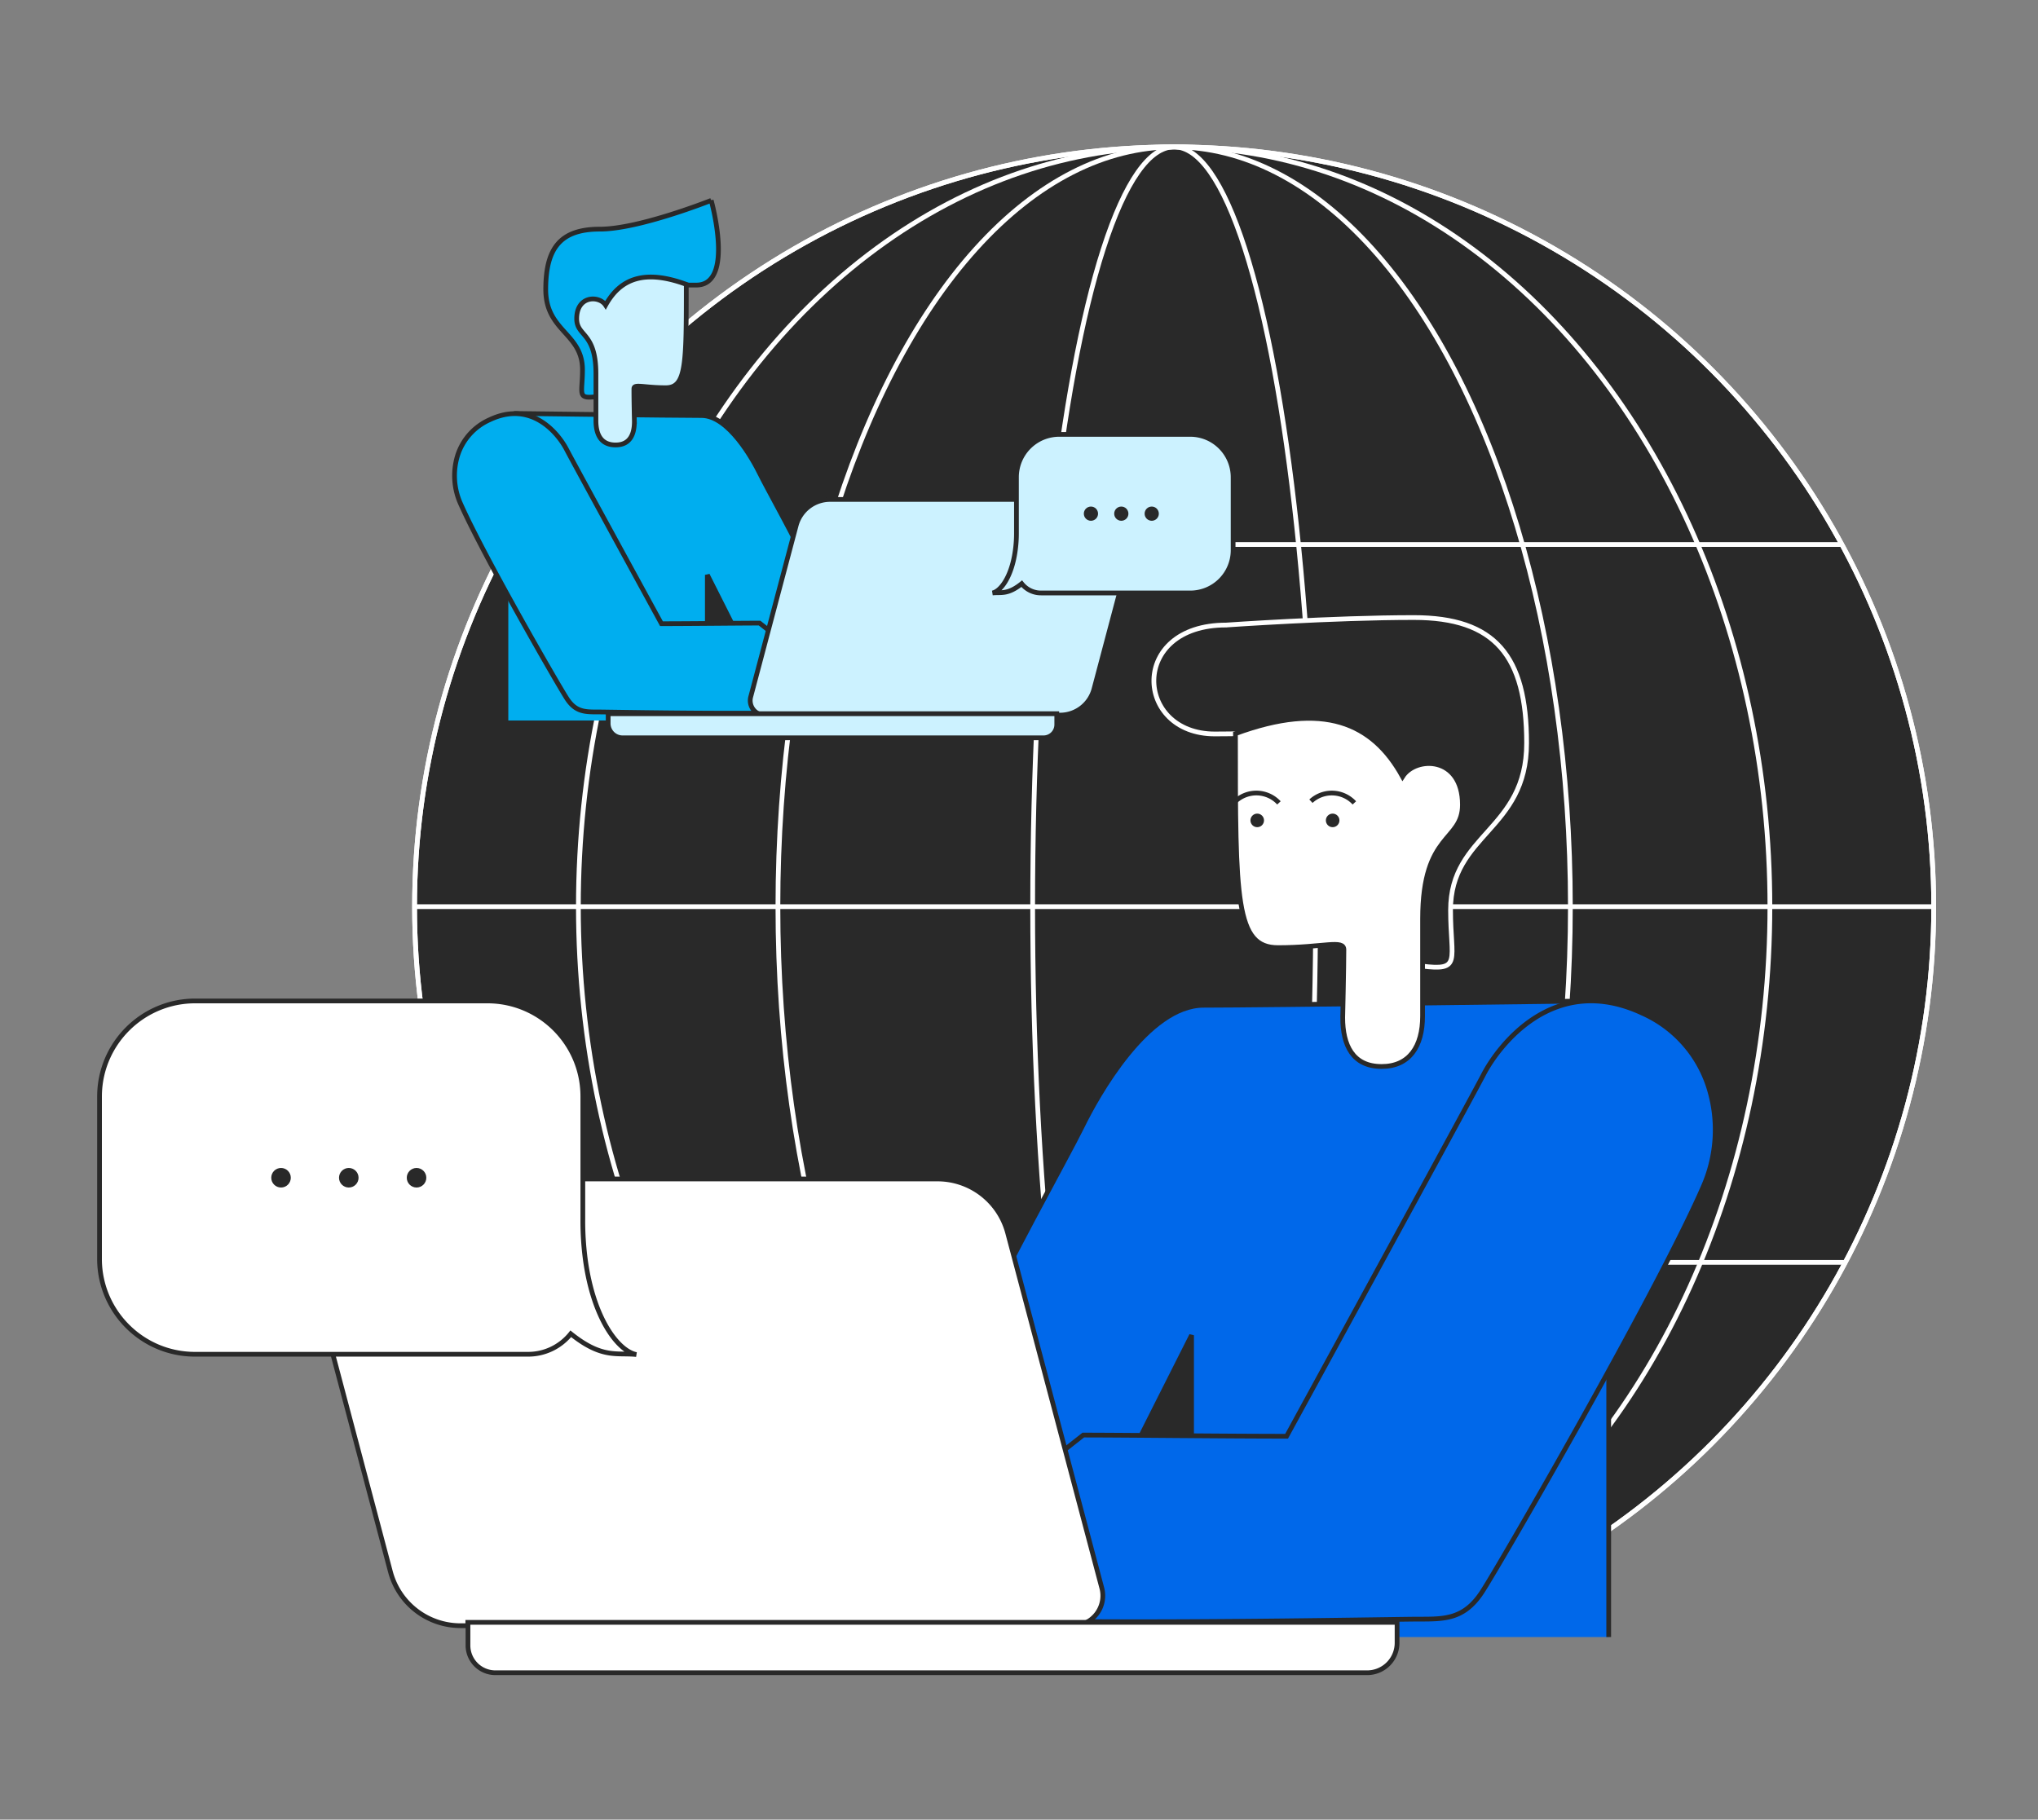 <svg width="430" height="384" xmlns="http://www.w3.org/2000/svg">
    <rect width="100%" height="100%" fill="#808080" stroke="none"/>
    <g fill="none" fill-rule="evenodd">
        <g transform="translate(21 31)">
            <ellipse stroke="#FFF" fill="#292929" fill-rule="nonzero" cx="226.734" cy="160.333" rx="160.266" ry="160.333"/>
            <ellipse stroke="#FFF" cx="226.734" cy="160.333" rx="160.266" ry="160.333"/>
            <ellipse stroke="#FFF" cx="226.734" cy="160.333" rx="125.7" ry="160.333"/>
            <ellipse stroke="#FFF" cx="226.734" cy="160.333" rx="83.602" ry="160.333"/>
            <ellipse stroke="#FFF" cx="226.734" cy="160.333" rx="29.851" ry="160.333"/>
            <path stroke="#FFF" d="M387 160.333H66.455M367.655 83.909H85.8M368.383 235.399H85.071"/>
            <path d="M230.412 314.466v-63.69l-22.517 44.67-18.728-53.193c-.383-1.47 15.123-29.27 18.184-35.544 3.062-6.274 13.74-25.565 25.592-25.565 11.852 0 80.96-.902 80.96-.902l4.519 77.919v56.305" stroke="#292929" fill="#0068EA" fill-rule="nonzero"/>
            <path d="M339.606 198.755a29.764 29.764 0 0 1-1.382 20.996c-10.123 23.033-43.209 80.204-46.579 85.292-3.778 5.706-7.889 5.644-13.358 5.644-7.148 0-108.255 2.124-113.737-1.951 4.272-6.608 43.011-36.891 43.011-36.891 8.333 0 30.48.247 42.9.247 0 0 38.592-70.607 41.567-76.35 2.975-5.743 14.654-21.75 33.517-12.919a25.587 25.587 0 0 1 14.061 15.932z" stroke="#292929" fill="#0068EA" fill-rule="nonzero"/>
            <path d="M237.696 100.903c-20.518 0-19.32 22.984-2.383 22.984 16.938 0 28.555-2.248 34.37 11.758 7.506 18.044 9.63 27.763 9.197 37.211 8.642 1.112 6.173-1.136 6.173-11.794 0-16.142 16.049-16.822 16.049-35.248 0-18.427-6.68-26.492-23.802-26.492-17.123 0-39.604 1.58-39.604 1.58z" stroke="#FFF" fill="#292929" fill-rule="nonzero"/>
            <path d="M262.3 183.737c0 5.805 2.099 10.325 8.21 10.325 5.827 0 8.642-4.211 8.642-10.634v-20.526c0-18.353 8.407-16.253 8.407-24.083 0-10.325-9.877-10.264-12.63-5.929-6.308-11.448-16.764-15.895-35.258-9.077 0 35.075 0 45.165 8.975 45.165 9.593 0 13.901-1.79 13.901.445 0 3.643-.247 14.314-.247 14.314z" stroke="#292929" fill="#FFF" fill-rule="nonzero"/>
            <path d="M255.597 138.078a6.48 6.48 0 0 1 9.16.358" stroke="#292929"/>
            <ellipse fill="#292929" fill-rule="nonzero" cx="260.177" cy="142.129" rx="1.432" ry="1.433"/>
            <path d="M239.671 138.078a6.492 6.492 0 0 1 9.173.358" stroke="#292929"/>
            <ellipse fill="#292929" fill-rule="nonzero" cx="244.264" cy="142.129" rx="1.432" ry="1.433"/>
            <path d="M205.34 312.07H76.194a15.297 15.297 0 0 1-14.814-11.374l-19.84-74.943a6.338 6.338 0 0 1 6.174-7.954h129.082a15.31 15.31 0 0 1 14.814 11.388l19.864 74.942a6.325 6.325 0 0 1-6.136 7.941z" stroke="#292929" fill="#FFF" fill-rule="nonzero"/>
            <path d="M77.701 311.366H273.77v4.323a6.31 6.31 0 0 1-6.308 6.311H83.516a5.779 5.779 0 0 1-5.778-5.78v-4.841l-.037-.013z" stroke="#292929" fill="#FFF" fill-rule="nonzero"/>
            <path d="M128.243 121.059v-30.74l10.864 21.563 9.049-25.676c.185-.716-7.309-14.129-8.79-17.167-1.482-3.038-6.63-12.35-12.345-12.35-5.716 0-39.086-.433-39.086-.433l-2.185 37.62v27.17" stroke="#292929" fill="#00AEEF" fill-rule="nonzero"/>
            <path d="M75.528 65.185a14.456 14.456 0 0 0 .667 10.165c4.938 11.115 20.851 38.718 22.48 41.164 1.828 2.754 3.816 2.73 6.445 2.73 3.457 0 52.27 1.024 54.912-.94-2.062-3.186-20.765-17.809-20.765-17.809-4.024 0-14.715.124-20.703.124 0 0-18.629-34.087-20.073-36.866-1.445-2.779-7.062-10.498-16.173-6.175a12.349 12.349 0 0 0-6.79 7.607zM129.058 11.288s5.024 17.871-3.148 17.871c-8.173 0-15.346.124-18.148 6.867-3.63 8.645.802 10.572-2.889 16.673-4.21.531-2.975-.543-2.975-5.669 0-7.756-7.753-8.077-7.753-16.944 0-8.868 3.21-12.734 11.457-12.734 8.246 0 23.456-6.064 23.456-6.064z" stroke="#292929" fill="#00AEEF" fill-rule="nonzero"/>
            <path d="M112.848 57.96c0 2.804-1.012 4.94-3.963 4.94-2.95 0-4.148-2.025-4.148-5.137v-9.88c0-8.856-4.061-7.843-4.061-11.622 0-4.94 4.765-4.94 6.098-2.865 3.05-5.521 8.099-7.67 17.025-4.385 0 16.933 0 21.811-4.334 21.811-4.63 0-6.716-.865-6.716.21-.024 1.766.1 6.928.1 6.928zM140.341 119.91h62.344a7.408 7.408 0 0 0 7.135-5.496l9.593-36.174a3.052 3.052 0 0 0-2.95-3.841h-62.344a7.408 7.408 0 0 0-7.136 5.496l-9.592 36.174a3.064 3.064 0 0 0 2.95 3.841z" stroke="#292929" fill="#CCF2FF" fill-rule="nonzero"/>
            <path d="M199.179 124.702h-88.824a3.038 3.038 0 0 1-3.037-3.038v-2.05h94.65v2.334a2.79 2.79 0 0 1-2.79 2.754zM239.178 69.706v15.537a9.039 9.039 0 0 1-9.037 8.892h-31.468a5.173 5.173 0 0 1-4.099-1.964c-2.988 2.396-4.395 1.766-6.173 1.964 1.692-.334 4.025-3.31 4.803-8.892.185-1.31.271-2.63.259-3.953V69.706a9.03 9.03 0 0 1 9.024-9.04h27.69c4.972.033 8.987 4.067 9 9.04z" stroke="#292929" fill="#CCF2FF" fill-rule="nonzero"/>
            <circle stroke="#292929" fill="#292929" fill-rule="nonzero" cx="222.005" cy="77.4" r="1"/>
            <circle stroke="#292929" fill="#292929" fill-rule="nonzero" cx="215.586" cy="77.4" r="1"/>
            <circle stroke="#292929" fill="#292929" fill-rule="nonzero" cx="209.179" cy="77.4" r="1"/>
            <path d="M0 200.373v34.655c.209 10.976 9.163 19.763 20.135 19.761h70.183c3.54.036 6.9-1.558 9.11-4.323 6.655 5.348 9.778 3.94 13.84 4.385-3.79-.741-8.987-7.41-10.728-19.76a61.864 61.864 0 0 1-.568-8.82v-25.898c0-11.11-8.992-20.123-20.098-20.143H20.148C9.034 180.25.028 189.255 0 200.373z" stroke="#292929" fill="#FFF" fill-rule="nonzero"/>
            <ellipse fill="#292929" fill-rule="nonzero" cx="38.295" cy="217.54" rx="2.062" ry="2.063"/>
            <ellipse fill="#292929" fill-rule="nonzero" cx="52.591" cy="217.54" rx="2.062" ry="2.063"/>
            <ellipse fill="#292929" fill-rule="nonzero" cx="66.887" cy="217.54" rx="2.062" ry="2.063"/>
        </g>
        <path d="M0 0h430v384H0z"/>
    </g>
</svg>
